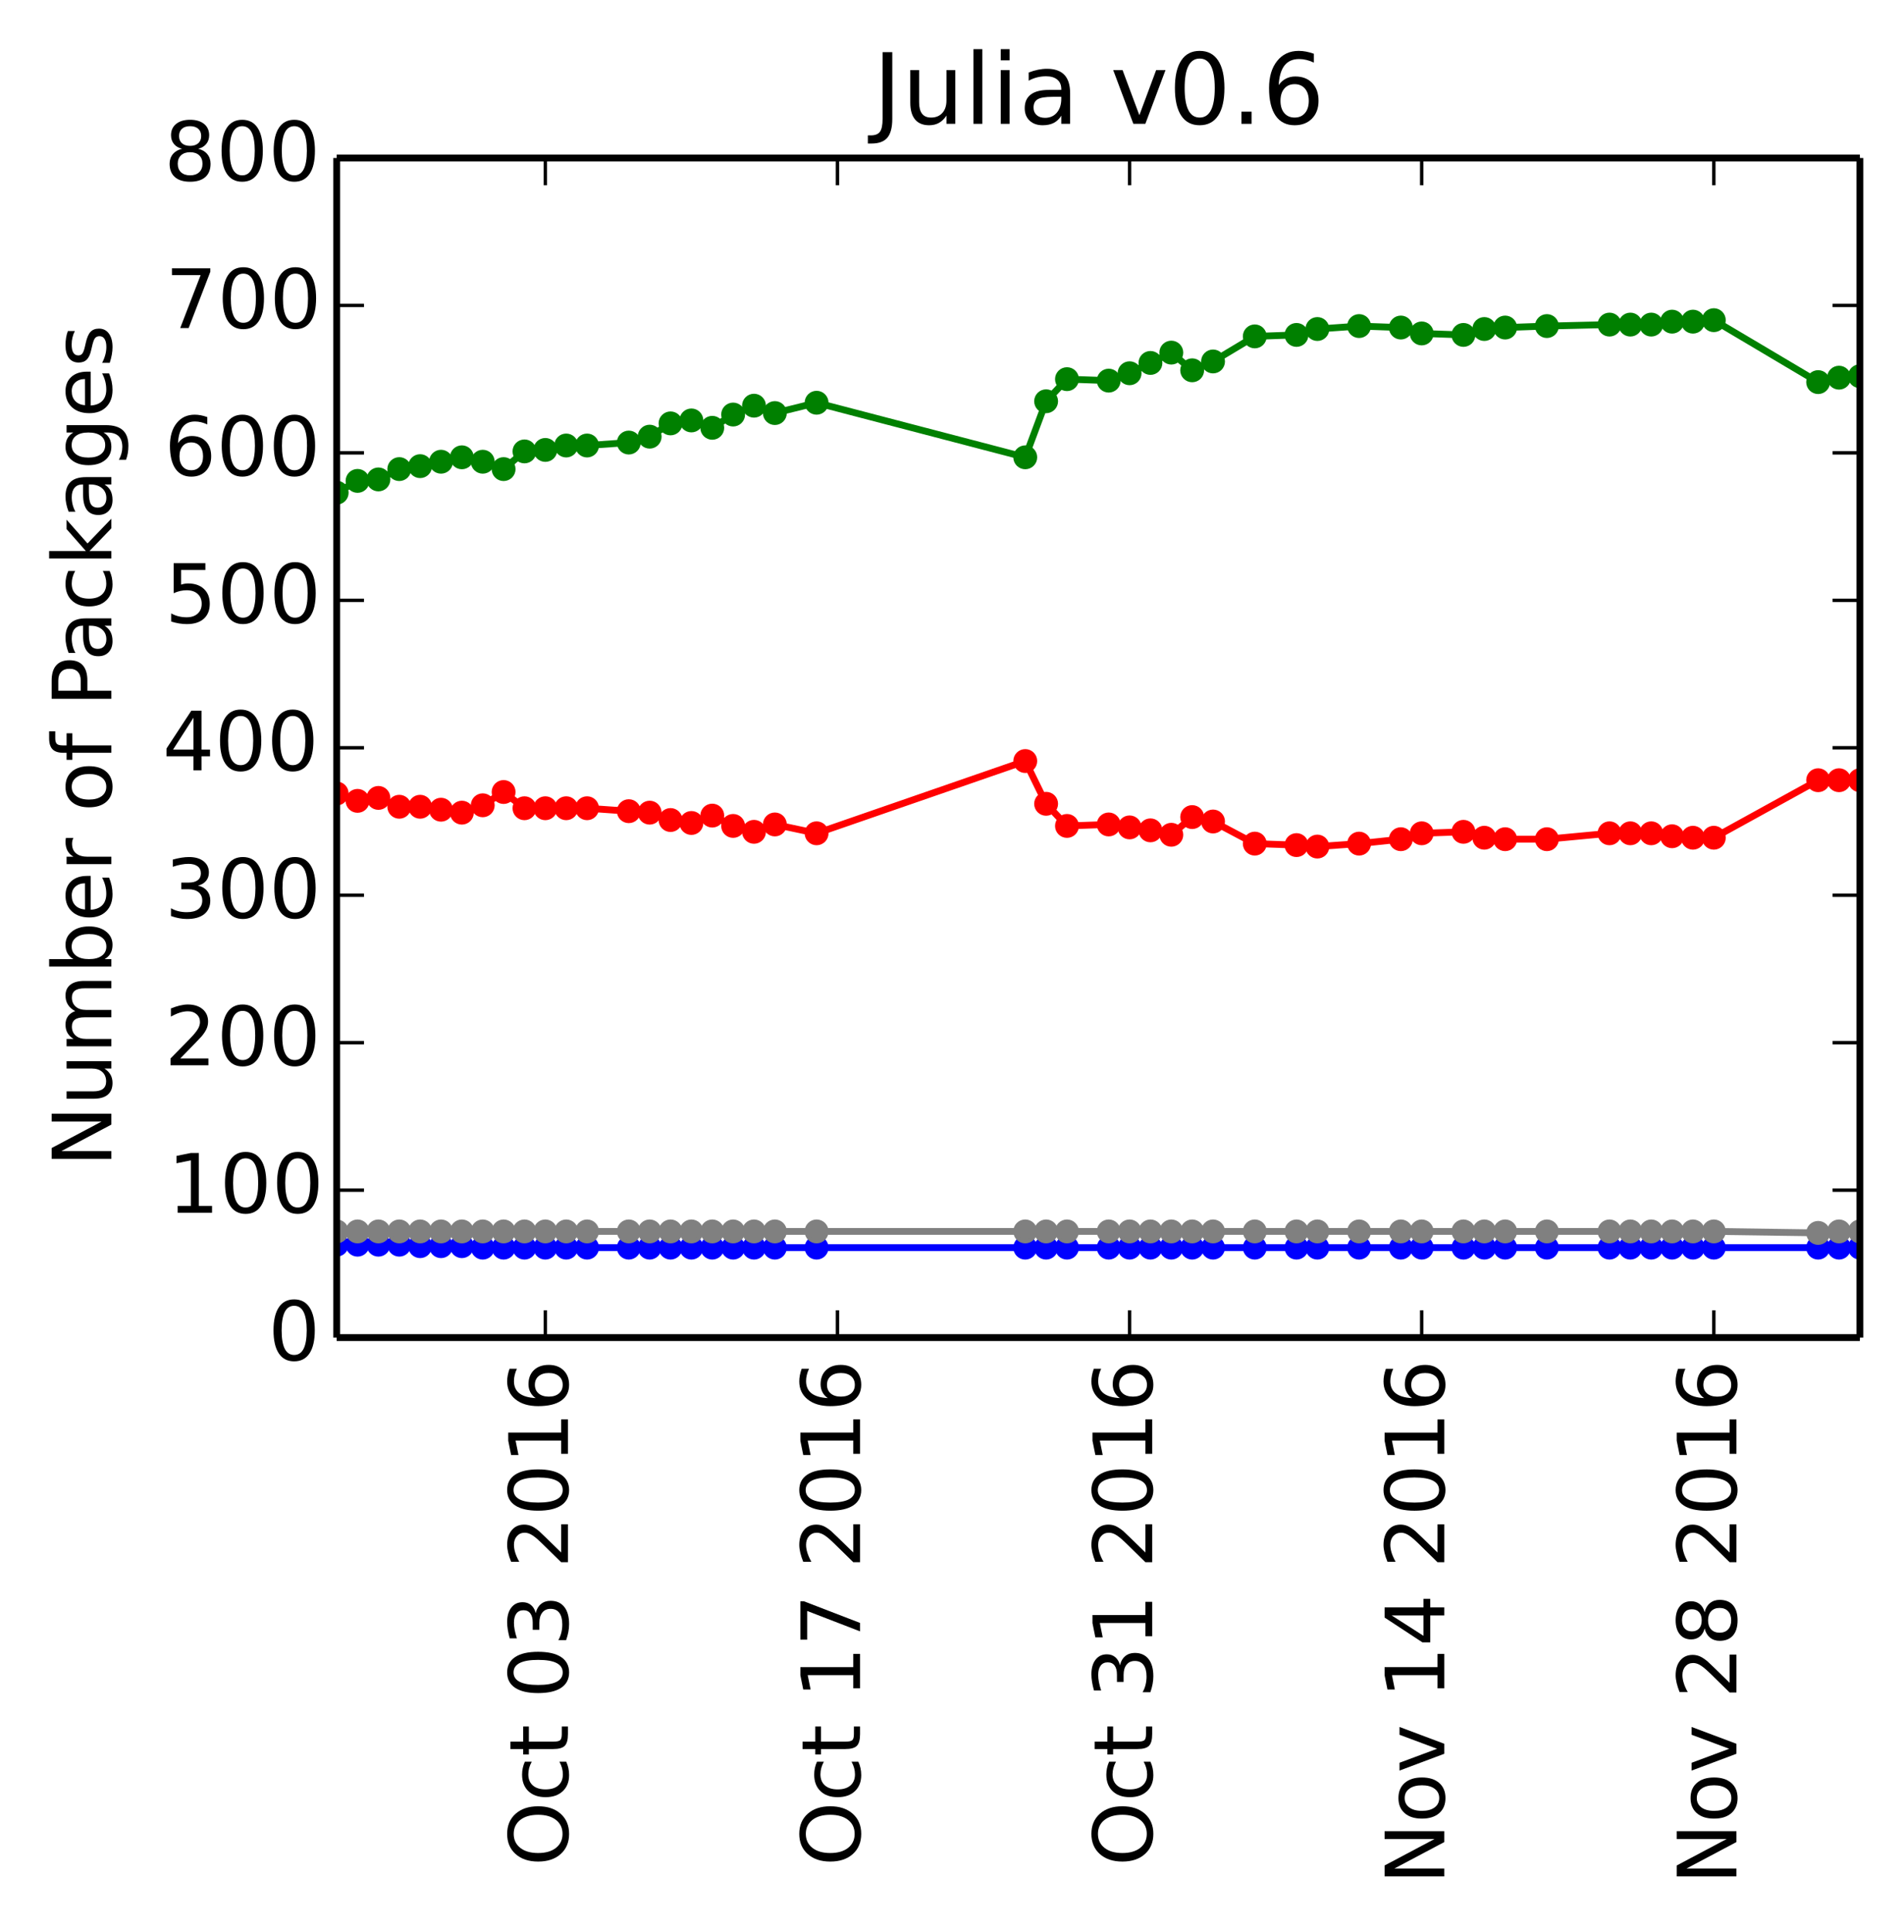 <?xml version="1.0" encoding="utf-8" standalone="no"?>
<!DOCTYPE svg PUBLIC "-//W3C//DTD SVG 1.1//EN"
  "http://www.w3.org/Graphics/SVG/1.1/DTD/svg11.dtd">
<!-- Created with matplotlib (http://matplotlib.org/) -->
<svg height="283pt" version="1.1" viewBox="0 0 279 283" width="279pt" xmlns="http://www.w3.org/2000/svg" xmlns:xlink="http://www.w3.org/1999/xlink">
 <defs>
  <style type="text/css">
*{stroke-linecap:butt;stroke-linejoin:round;}
  </style>
 </defs>
 <g id="figure_1">
  <g id="patch_1">
   <path d="
M0 283.246
L279.735 283.246
L279.735 0
L0 0
z
" style="fill:#ffffff;"/>
  </g>
  <g id="axes_1">
   <g id="patch_2">
    <path d="
M49.335 195.942
L272.535 195.942
L272.535 23.142
L49.335 23.142
z
" style="fill:#ffffff;"/>
   </g>
   <g id="line2d_1"/>
   <g id="line2d_2"/>
   <g id="line2d_3"/>
   <g id="line2d_4"/>
   <g id="line2d_5"/>
   <g id="line2d_6">
    <path clip-path="url(#pa554cd70c2)" d="
M272.535 55.11
L269.477 55.326
L266.42 55.974
L251.132 46.902
L248.075 47.118
L245.017 47.118
L241.96 47.55
L238.902 47.55
L235.845 47.55
L226.672 47.766
L220.557 47.982
L217.499 48.198
L214.442 49.062
L208.327 48.846
L205.269 47.982
L199.154 47.766
L193.039 48.198
L189.982 49.062
L183.867 49.278
L177.751 52.95
L174.694 54.246
L171.636 51.654
L168.579 53.166
L165.521 54.678
L162.464 55.758
L156.349 55.542
L153.291 58.782
L150.234 66.99
L119.658 58.998
L113.543 60.51
L110.486 59.43
L107.428 60.726
L104.371 62.67
L101.313 61.59
L98.255 62.022
L95.198 63.966
L92.141 64.83
L86.025 65.262
L82.968 65.262
L79.91 65.91
L76.853 66.126
L73.795 68.718
L70.738 67.638
L67.68 66.99
L64.623 67.638
L61.565 68.286
L58.508 68.718
L55.45 70.23
L52.392 70.446
L49.335 72.174" style="fill:none;stroke:#008000;stroke-linecap:square;"/>
    <defs>
     <path d="
M0 1.5
C0.398 1.5 0.779 1.342 1.061 1.061
C1.342 0.779 1.5 0.398 1.5 0
C1.5 -0.398 1.342 -0.779 1.061 -1.061
C0.779 -1.342 0.398 -1.5 0 -1.5
C-0.398 -1.5 -0.779 -1.342 -1.061 -1.061
C-1.342 -0.779 -1.5 -0.398 -1.5 0
C-1.5 0.398 -1.342 0.779 -1.061 1.061
C-0.779 1.342 -0.398 1.5 0 1.5
z
" id="mb0b177905e" style="stroke:#008000;stroke-width:0.5;"/>
    </defs>
    <g clip-path="url(#pa554cd70c2)">
     <use style="fill:#008000;stroke:#008000;stroke-width:0.5;" x="272.535" xlink:href="#mb0b177905e" y="55.11"/>
     <use style="fill:#008000;stroke:#008000;stroke-width:0.5;" x="269.477" xlink:href="#mb0b177905e" y="55.326"/>
     <use style="fill:#008000;stroke:#008000;stroke-width:0.5;" x="266.42" xlink:href="#mb0b177905e" y="55.974"/>
     <use style="fill:#008000;stroke:#008000;stroke-width:0.5;" x="251.132" xlink:href="#mb0b177905e" y="46.902"/>
     <use style="fill:#008000;stroke:#008000;stroke-width:0.5;" x="248.075" xlink:href="#mb0b177905e" y="47.118"/>
     <use style="fill:#008000;stroke:#008000;stroke-width:0.5;" x="245.017" xlink:href="#mb0b177905e" y="47.118"/>
     <use style="fill:#008000;stroke:#008000;stroke-width:0.5;" x="241.96" xlink:href="#mb0b177905e" y="47.55"/>
     <use style="fill:#008000;stroke:#008000;stroke-width:0.5;" x="238.902" xlink:href="#mb0b177905e" y="47.55"/>
     <use style="fill:#008000;stroke:#008000;stroke-width:0.5;" x="235.845" xlink:href="#mb0b177905e" y="47.55"/>
     <use style="fill:#008000;stroke:#008000;stroke-width:0.5;" x="226.672" xlink:href="#mb0b177905e" y="47.766"/>
     <use style="fill:#008000;stroke:#008000;stroke-width:0.5;" x="220.557" xlink:href="#mb0b177905e" y="47.982"/>
     <use style="fill:#008000;stroke:#008000;stroke-width:0.5;" x="217.499" xlink:href="#mb0b177905e" y="48.198"/>
     <use style="fill:#008000;stroke:#008000;stroke-width:0.5;" x="214.442" xlink:href="#mb0b177905e" y="49.062"/>
     <use style="fill:#008000;stroke:#008000;stroke-width:0.5;" x="208.327" xlink:href="#mb0b177905e" y="48.846"/>
     <use style="fill:#008000;stroke:#008000;stroke-width:0.5;" x="205.269" xlink:href="#mb0b177905e" y="47.982"/>
     <use style="fill:#008000;stroke:#008000;stroke-width:0.5;" x="199.154" xlink:href="#mb0b177905e" y="47.766"/>
     <use style="fill:#008000;stroke:#008000;stroke-width:0.5;" x="193.039" xlink:href="#mb0b177905e" y="48.198"/>
     <use style="fill:#008000;stroke:#008000;stroke-width:0.5;" x="189.982" xlink:href="#mb0b177905e" y="49.062"/>
     <use style="fill:#008000;stroke:#008000;stroke-width:0.5;" x="183.867" xlink:href="#mb0b177905e" y="49.278"/>
     <use style="fill:#008000;stroke:#008000;stroke-width:0.5;" x="177.751" xlink:href="#mb0b177905e" y="52.95"/>
     <use style="fill:#008000;stroke:#008000;stroke-width:0.5;" x="174.694" xlink:href="#mb0b177905e" y="54.246"/>
     <use style="fill:#008000;stroke:#008000;stroke-width:0.5;" x="171.636" xlink:href="#mb0b177905e" y="51.654"/>
     <use style="fill:#008000;stroke:#008000;stroke-width:0.5;" x="168.579" xlink:href="#mb0b177905e" y="53.166"/>
     <use style="fill:#008000;stroke:#008000;stroke-width:0.5;" x="165.521" xlink:href="#mb0b177905e" y="54.678"/>
     <use style="fill:#008000;stroke:#008000;stroke-width:0.5;" x="162.464" xlink:href="#mb0b177905e" y="55.758"/>
     <use style="fill:#008000;stroke:#008000;stroke-width:0.5;" x="156.349" xlink:href="#mb0b177905e" y="55.542"/>
     <use style="fill:#008000;stroke:#008000;stroke-width:0.5;" x="153.291" xlink:href="#mb0b177905e" y="58.782"/>
     <use style="fill:#008000;stroke:#008000;stroke-width:0.5;" x="150.234" xlink:href="#mb0b177905e" y="66.99"/>
     <use style="fill:#008000;stroke:#008000;stroke-width:0.5;" x="119.658" xlink:href="#mb0b177905e" y="58.998"/>
     <use style="fill:#008000;stroke:#008000;stroke-width:0.5;" x="113.543" xlink:href="#mb0b177905e" y="60.51"/>
     <use style="fill:#008000;stroke:#008000;stroke-width:0.5;" x="110.486" xlink:href="#mb0b177905e" y="59.43"/>
     <use style="fill:#008000;stroke:#008000;stroke-width:0.5;" x="107.428" xlink:href="#mb0b177905e" y="60.726"/>
     <use style="fill:#008000;stroke:#008000;stroke-width:0.5;" x="104.371" xlink:href="#mb0b177905e" y="62.67"/>
     <use style="fill:#008000;stroke:#008000;stroke-width:0.5;" x="101.313" xlink:href="#mb0b177905e" y="61.59"/>
     <use style="fill:#008000;stroke:#008000;stroke-width:0.5;" x="98.256" xlink:href="#mb0b177905e" y="62.022"/>
     <use style="fill:#008000;stroke:#008000;stroke-width:0.5;" x="95.198" xlink:href="#mb0b177905e" y="63.966"/>
     <use style="fill:#008000;stroke:#008000;stroke-width:0.5;" x="92.14" xlink:href="#mb0b177905e" y="64.83"/>
     <use style="fill:#008000;stroke:#008000;stroke-width:0.5;" x="86.025" xlink:href="#mb0b177905e" y="65.262"/>
     <use style="fill:#008000;stroke:#008000;stroke-width:0.5;" x="82.968" xlink:href="#mb0b177905e" y="65.262"/>
     <use style="fill:#008000;stroke:#008000;stroke-width:0.5;" x="79.91" xlink:href="#mb0b177905e" y="65.91"/>
     <use style="fill:#008000;stroke:#008000;stroke-width:0.5;" x="76.853" xlink:href="#mb0b177905e" y="66.126"/>
     <use style="fill:#008000;stroke:#008000;stroke-width:0.5;" x="73.795" xlink:href="#mb0b177905e" y="68.718"/>
     <use style="fill:#008000;stroke:#008000;stroke-width:0.5;" x="70.738" xlink:href="#mb0b177905e" y="67.638"/>
     <use style="fill:#008000;stroke:#008000;stroke-width:0.5;" x="67.68" xlink:href="#mb0b177905e" y="66.99"/>
     <use style="fill:#008000;stroke:#008000;stroke-width:0.5;" x="64.623" xlink:href="#mb0b177905e" y="67.638"/>
     <use style="fill:#008000;stroke:#008000;stroke-width:0.5;" x="61.565" xlink:href="#mb0b177905e" y="68.286"/>
     <use style="fill:#008000;stroke:#008000;stroke-width:0.5;" x="58.508" xlink:href="#mb0b177905e" y="68.718"/>
     <use style="fill:#008000;stroke:#008000;stroke-width:0.5;" x="55.45" xlink:href="#mb0b177905e" y="70.23"/>
     <use style="fill:#008000;stroke:#008000;stroke-width:0.5;" x="52.393" xlink:href="#mb0b177905e" y="70.446"/>
     <use style="fill:#008000;stroke:#008000;stroke-width:0.5;" x="49.335" xlink:href="#mb0b177905e" y="72.174"/>
    </g>
   </g>
   <g id="line2d_7">
    <path clip-path="url(#pa554cd70c2)" d="
M272.535 114.294
L269.477 114.294
L266.42 114.294
L251.132 122.718
L248.075 122.718
L245.017 122.502
L241.96 122.07
L238.902 122.07
L235.845 122.07
L226.672 122.934
L220.557 122.934
L217.499 122.718
L214.442 121.854
L208.327 122.07
L205.269 122.934
L199.154 123.582
L193.039 124.014
L189.982 123.798
L183.867 123.582
L177.751 120.342
L174.694 119.694
L171.636 122.286
L168.579 121.638
L165.521 121.206
L162.464 120.774
L156.349 120.99
L153.291 117.75
L150.234 111.486
L119.658 122.07
L113.543 120.774
L110.486 121.854
L107.428 120.99
L104.371 119.478
L101.313 120.558
L98.255 120.126
L95.198 119.046
L92.141 118.83
L86.025 118.398
L82.968 118.398
L79.91 118.398
L76.853 118.398
L73.795 116.022
L70.738 117.966
L67.68 119.046
L64.623 118.614
L61.565 118.182
L58.508 118.182
L55.45 116.886
L52.392 117.318
L49.335 116.238" style="fill:none;stroke:#ff0000;stroke-linecap:square;"/>
    <defs>
     <path d="
M0 1.5
C0.398 1.5 0.779 1.342 1.061 1.061
C1.342 0.779 1.5 0.398 1.5 0
C1.5 -0.398 1.342 -0.779 1.061 -1.061
C0.779 -1.342 0.398 -1.5 0 -1.5
C-0.398 -1.5 -0.779 -1.342 -1.061 -1.061
C-1.342 -0.779 -1.5 -0.398 -1.5 0
C-1.5 0.398 -1.342 0.779 -1.061 1.061
C-0.779 1.342 -0.398 1.5 0 1.5
z
" id="ma07bdd5909" style="stroke:#ff0000;stroke-width:0.5;"/>
    </defs>
    <g clip-path="url(#pa554cd70c2)">
     <use style="fill:#ff0000;stroke:#ff0000;stroke-width:0.5;" x="272.535" xlink:href="#ma07bdd5909" y="114.294"/>
     <use style="fill:#ff0000;stroke:#ff0000;stroke-width:0.5;" x="269.477" xlink:href="#ma07bdd5909" y="114.294"/>
     <use style="fill:#ff0000;stroke:#ff0000;stroke-width:0.5;" x="266.42" xlink:href="#ma07bdd5909" y="114.294"/>
     <use style="fill:#ff0000;stroke:#ff0000;stroke-width:0.5;" x="251.132" xlink:href="#ma07bdd5909" y="122.718"/>
     <use style="fill:#ff0000;stroke:#ff0000;stroke-width:0.5;" x="248.075" xlink:href="#ma07bdd5909" y="122.718"/>
     <use style="fill:#ff0000;stroke:#ff0000;stroke-width:0.5;" x="245.017" xlink:href="#ma07bdd5909" y="122.502"/>
     <use style="fill:#ff0000;stroke:#ff0000;stroke-width:0.5;" x="241.96" xlink:href="#ma07bdd5909" y="122.07"/>
     <use style="fill:#ff0000;stroke:#ff0000;stroke-width:0.5;" x="238.902" xlink:href="#ma07bdd5909" y="122.07"/>
     <use style="fill:#ff0000;stroke:#ff0000;stroke-width:0.5;" x="235.845" xlink:href="#ma07bdd5909" y="122.07"/>
     <use style="fill:#ff0000;stroke:#ff0000;stroke-width:0.5;" x="226.672" xlink:href="#ma07bdd5909" y="122.934"/>
     <use style="fill:#ff0000;stroke:#ff0000;stroke-width:0.5;" x="220.557" xlink:href="#ma07bdd5909" y="122.934"/>
     <use style="fill:#ff0000;stroke:#ff0000;stroke-width:0.5;" x="217.499" xlink:href="#ma07bdd5909" y="122.718"/>
     <use style="fill:#ff0000;stroke:#ff0000;stroke-width:0.5;" x="214.442" xlink:href="#ma07bdd5909" y="121.854"/>
     <use style="fill:#ff0000;stroke:#ff0000;stroke-width:0.5;" x="208.327" xlink:href="#ma07bdd5909" y="122.07"/>
     <use style="fill:#ff0000;stroke:#ff0000;stroke-width:0.5;" x="205.269" xlink:href="#ma07bdd5909" y="122.934"/>
     <use style="fill:#ff0000;stroke:#ff0000;stroke-width:0.5;" x="199.154" xlink:href="#ma07bdd5909" y="123.582"/>
     <use style="fill:#ff0000;stroke:#ff0000;stroke-width:0.5;" x="193.039" xlink:href="#ma07bdd5909" y="124.014"/>
     <use style="fill:#ff0000;stroke:#ff0000;stroke-width:0.5;" x="189.982" xlink:href="#ma07bdd5909" y="123.798"/>
     <use style="fill:#ff0000;stroke:#ff0000;stroke-width:0.5;" x="183.867" xlink:href="#ma07bdd5909" y="123.582"/>
     <use style="fill:#ff0000;stroke:#ff0000;stroke-width:0.5;" x="177.751" xlink:href="#ma07bdd5909" y="120.342"/>
     <use style="fill:#ff0000;stroke:#ff0000;stroke-width:0.5;" x="174.694" xlink:href="#ma07bdd5909" y="119.694"/>
     <use style="fill:#ff0000;stroke:#ff0000;stroke-width:0.5;" x="171.636" xlink:href="#ma07bdd5909" y="122.286"/>
     <use style="fill:#ff0000;stroke:#ff0000;stroke-width:0.5;" x="168.579" xlink:href="#ma07bdd5909" y="121.638"/>
     <use style="fill:#ff0000;stroke:#ff0000;stroke-width:0.5;" x="165.521" xlink:href="#ma07bdd5909" y="121.206"/>
     <use style="fill:#ff0000;stroke:#ff0000;stroke-width:0.5;" x="162.464" xlink:href="#ma07bdd5909" y="120.774"/>
     <use style="fill:#ff0000;stroke:#ff0000;stroke-width:0.5;" x="156.349" xlink:href="#ma07bdd5909" y="120.99"/>
     <use style="fill:#ff0000;stroke:#ff0000;stroke-width:0.5;" x="153.291" xlink:href="#ma07bdd5909" y="117.75"/>
     <use style="fill:#ff0000;stroke:#ff0000;stroke-width:0.5;" x="150.234" xlink:href="#ma07bdd5909" y="111.486"/>
     <use style="fill:#ff0000;stroke:#ff0000;stroke-width:0.5;" x="119.658" xlink:href="#ma07bdd5909" y="122.07"/>
     <use style="fill:#ff0000;stroke:#ff0000;stroke-width:0.5;" x="113.543" xlink:href="#ma07bdd5909" y="120.774"/>
     <use style="fill:#ff0000;stroke:#ff0000;stroke-width:0.5;" x="110.486" xlink:href="#ma07bdd5909" y="121.854"/>
     <use style="fill:#ff0000;stroke:#ff0000;stroke-width:0.5;" x="107.428" xlink:href="#ma07bdd5909" y="120.99"/>
     <use style="fill:#ff0000;stroke:#ff0000;stroke-width:0.5;" x="104.371" xlink:href="#ma07bdd5909" y="119.478"/>
     <use style="fill:#ff0000;stroke:#ff0000;stroke-width:0.5;" x="101.313" xlink:href="#ma07bdd5909" y="120.558"/>
     <use style="fill:#ff0000;stroke:#ff0000;stroke-width:0.5;" x="98.256" xlink:href="#ma07bdd5909" y="120.126"/>
     <use style="fill:#ff0000;stroke:#ff0000;stroke-width:0.5;" x="95.198" xlink:href="#ma07bdd5909" y="119.046"/>
     <use style="fill:#ff0000;stroke:#ff0000;stroke-width:0.5;" x="92.14" xlink:href="#ma07bdd5909" y="118.83"/>
     <use style="fill:#ff0000;stroke:#ff0000;stroke-width:0.5;" x="86.025" xlink:href="#ma07bdd5909" y="118.398"/>
     <use style="fill:#ff0000;stroke:#ff0000;stroke-width:0.5;" x="82.968" xlink:href="#ma07bdd5909" y="118.398"/>
     <use style="fill:#ff0000;stroke:#ff0000;stroke-width:0.5;" x="79.91" xlink:href="#ma07bdd5909" y="118.398"/>
     <use style="fill:#ff0000;stroke:#ff0000;stroke-width:0.5;" x="76.853" xlink:href="#ma07bdd5909" y="118.398"/>
     <use style="fill:#ff0000;stroke:#ff0000;stroke-width:0.5;" x="73.795" xlink:href="#ma07bdd5909" y="116.022"/>
     <use style="fill:#ff0000;stroke:#ff0000;stroke-width:0.5;" x="70.738" xlink:href="#ma07bdd5909" y="117.966"/>
     <use style="fill:#ff0000;stroke:#ff0000;stroke-width:0.5;" x="67.68" xlink:href="#ma07bdd5909" y="119.046"/>
     <use style="fill:#ff0000;stroke:#ff0000;stroke-width:0.5;" x="64.623" xlink:href="#ma07bdd5909" y="118.614"/>
     <use style="fill:#ff0000;stroke:#ff0000;stroke-width:0.5;" x="61.565" xlink:href="#ma07bdd5909" y="118.182"/>
     <use style="fill:#ff0000;stroke:#ff0000;stroke-width:0.5;" x="58.508" xlink:href="#ma07bdd5909" y="118.182"/>
     <use style="fill:#ff0000;stroke:#ff0000;stroke-width:0.5;" x="55.45" xlink:href="#ma07bdd5909" y="116.886"/>
     <use style="fill:#ff0000;stroke:#ff0000;stroke-width:0.5;" x="52.393" xlink:href="#ma07bdd5909" y="117.318"/>
     <use style="fill:#ff0000;stroke:#ff0000;stroke-width:0.5;" x="49.335" xlink:href="#ma07bdd5909" y="116.238"/>
    </g>
   </g>
   <g id="line2d_8">
    <path clip-path="url(#pa554cd70c2)" d="
M272.535 182.766
L269.477 182.766
L266.42 182.766
L251.132 182.766
L248.075 182.766
L245.017 182.766
L241.96 182.766
L238.902 182.766
L235.845 182.766
L226.672 182.766
L220.557 182.766
L217.499 182.766
L214.442 182.766
L208.327 182.766
L205.269 182.766
L199.154 182.766
L193.039 182.766
L189.982 182.766
L183.867 182.766
L177.751 182.766
L174.694 182.766
L171.636 182.766
L168.579 182.766
L165.521 182.766
L162.464 182.766
L156.349 182.766
L153.291 182.766
L150.234 182.766
L119.658 182.766
L113.543 182.766
L110.486 182.766
L107.428 182.766
L104.371 182.766
L101.313 182.766
L98.255 182.766
L95.198 182.766
L92.141 182.766
L86.025 182.766
L82.968 182.766
L79.91 182.766
L76.853 182.766
L73.795 182.766
L70.738 182.766
L67.68 182.55
L64.623 182.55
L61.565 182.55
L58.508 182.334
L55.45 182.334
L52.392 182.334
L49.335 182.334" style="fill:none;stroke:#0000ff;stroke-linecap:square;"/>
    <defs>
     <path d="
M0 1.5
C0.398 1.5 0.779 1.342 1.061 1.061
C1.342 0.779 1.5 0.398 1.5 0
C1.5 -0.398 1.342 -0.779 1.061 -1.061
C0.779 -1.342 0.398 -1.5 0 -1.5
C-0.398 -1.5 -0.779 -1.342 -1.061 -1.061
C-1.342 -0.779 -1.5 -0.398 -1.5 0
C-1.5 0.398 -1.342 0.779 -1.061 1.061
C-0.779 1.342 -0.398 1.5 0 1.5
z
" id="m76a7ce5b4a" style="stroke:#0000ff;stroke-width:0.5;"/>
    </defs>
    <g clip-path="url(#pa554cd70c2)">
     <use style="fill:#0000ff;stroke:#0000ff;stroke-width:0.5;" x="272.535" xlink:href="#m76a7ce5b4a" y="182.766"/>
     <use style="fill:#0000ff;stroke:#0000ff;stroke-width:0.5;" x="269.477" xlink:href="#m76a7ce5b4a" y="182.766"/>
     <use style="fill:#0000ff;stroke:#0000ff;stroke-width:0.5;" x="266.42" xlink:href="#m76a7ce5b4a" y="182.766"/>
     <use style="fill:#0000ff;stroke:#0000ff;stroke-width:0.5;" x="251.132" xlink:href="#m76a7ce5b4a" y="182.766"/>
     <use style="fill:#0000ff;stroke:#0000ff;stroke-width:0.5;" x="248.075" xlink:href="#m76a7ce5b4a" y="182.766"/>
     <use style="fill:#0000ff;stroke:#0000ff;stroke-width:0.5;" x="245.017" xlink:href="#m76a7ce5b4a" y="182.766"/>
     <use style="fill:#0000ff;stroke:#0000ff;stroke-width:0.5;" x="241.96" xlink:href="#m76a7ce5b4a" y="182.766"/>
     <use style="fill:#0000ff;stroke:#0000ff;stroke-width:0.5;" x="238.902" xlink:href="#m76a7ce5b4a" y="182.766"/>
     <use style="fill:#0000ff;stroke:#0000ff;stroke-width:0.5;" x="235.845" xlink:href="#m76a7ce5b4a" y="182.766"/>
     <use style="fill:#0000ff;stroke:#0000ff;stroke-width:0.5;" x="226.672" xlink:href="#m76a7ce5b4a" y="182.766"/>
     <use style="fill:#0000ff;stroke:#0000ff;stroke-width:0.5;" x="220.557" xlink:href="#m76a7ce5b4a" y="182.766"/>
     <use style="fill:#0000ff;stroke:#0000ff;stroke-width:0.5;" x="217.499" xlink:href="#m76a7ce5b4a" y="182.766"/>
     <use style="fill:#0000ff;stroke:#0000ff;stroke-width:0.5;" x="214.442" xlink:href="#m76a7ce5b4a" y="182.766"/>
     <use style="fill:#0000ff;stroke:#0000ff;stroke-width:0.5;" x="208.327" xlink:href="#m76a7ce5b4a" y="182.766"/>
     <use style="fill:#0000ff;stroke:#0000ff;stroke-width:0.5;" x="205.269" xlink:href="#m76a7ce5b4a" y="182.766"/>
     <use style="fill:#0000ff;stroke:#0000ff;stroke-width:0.5;" x="199.154" xlink:href="#m76a7ce5b4a" y="182.766"/>
     <use style="fill:#0000ff;stroke:#0000ff;stroke-width:0.5;" x="193.039" xlink:href="#m76a7ce5b4a" y="182.766"/>
     <use style="fill:#0000ff;stroke:#0000ff;stroke-width:0.5;" x="189.982" xlink:href="#m76a7ce5b4a" y="182.766"/>
     <use style="fill:#0000ff;stroke:#0000ff;stroke-width:0.5;" x="183.867" xlink:href="#m76a7ce5b4a" y="182.766"/>
     <use style="fill:#0000ff;stroke:#0000ff;stroke-width:0.5;" x="177.751" xlink:href="#m76a7ce5b4a" y="182.766"/>
     <use style="fill:#0000ff;stroke:#0000ff;stroke-width:0.5;" x="174.694" xlink:href="#m76a7ce5b4a" y="182.766"/>
     <use style="fill:#0000ff;stroke:#0000ff;stroke-width:0.5;" x="171.636" xlink:href="#m76a7ce5b4a" y="182.766"/>
     <use style="fill:#0000ff;stroke:#0000ff;stroke-width:0.5;" x="168.579" xlink:href="#m76a7ce5b4a" y="182.766"/>
     <use style="fill:#0000ff;stroke:#0000ff;stroke-width:0.5;" x="165.521" xlink:href="#m76a7ce5b4a" y="182.766"/>
     <use style="fill:#0000ff;stroke:#0000ff;stroke-width:0.5;" x="162.464" xlink:href="#m76a7ce5b4a" y="182.766"/>
     <use style="fill:#0000ff;stroke:#0000ff;stroke-width:0.5;" x="156.349" xlink:href="#m76a7ce5b4a" y="182.766"/>
     <use style="fill:#0000ff;stroke:#0000ff;stroke-width:0.5;" x="153.291" xlink:href="#m76a7ce5b4a" y="182.766"/>
     <use style="fill:#0000ff;stroke:#0000ff;stroke-width:0.5;" x="150.234" xlink:href="#m76a7ce5b4a" y="182.766"/>
     <use style="fill:#0000ff;stroke:#0000ff;stroke-width:0.5;" x="119.658" xlink:href="#m76a7ce5b4a" y="182.766"/>
     <use style="fill:#0000ff;stroke:#0000ff;stroke-width:0.5;" x="113.543" xlink:href="#m76a7ce5b4a" y="182.766"/>
     <use style="fill:#0000ff;stroke:#0000ff;stroke-width:0.5;" x="110.486" xlink:href="#m76a7ce5b4a" y="182.766"/>
     <use style="fill:#0000ff;stroke:#0000ff;stroke-width:0.5;" x="107.428" xlink:href="#m76a7ce5b4a" y="182.766"/>
     <use style="fill:#0000ff;stroke:#0000ff;stroke-width:0.5;" x="104.371" xlink:href="#m76a7ce5b4a" y="182.766"/>
     <use style="fill:#0000ff;stroke:#0000ff;stroke-width:0.5;" x="101.313" xlink:href="#m76a7ce5b4a" y="182.766"/>
     <use style="fill:#0000ff;stroke:#0000ff;stroke-width:0.5;" x="98.256" xlink:href="#m76a7ce5b4a" y="182.766"/>
     <use style="fill:#0000ff;stroke:#0000ff;stroke-width:0.5;" x="95.198" xlink:href="#m76a7ce5b4a" y="182.766"/>
     <use style="fill:#0000ff;stroke:#0000ff;stroke-width:0.5;" x="92.14" xlink:href="#m76a7ce5b4a" y="182.766"/>
     <use style="fill:#0000ff;stroke:#0000ff;stroke-width:0.5;" x="86.025" xlink:href="#m76a7ce5b4a" y="182.766"/>
     <use style="fill:#0000ff;stroke:#0000ff;stroke-width:0.5;" x="82.968" xlink:href="#m76a7ce5b4a" y="182.766"/>
     <use style="fill:#0000ff;stroke:#0000ff;stroke-width:0.5;" x="79.91" xlink:href="#m76a7ce5b4a" y="182.766"/>
     <use style="fill:#0000ff;stroke:#0000ff;stroke-width:0.5;" x="76.853" xlink:href="#m76a7ce5b4a" y="182.766"/>
     <use style="fill:#0000ff;stroke:#0000ff;stroke-width:0.5;" x="73.795" xlink:href="#m76a7ce5b4a" y="182.766"/>
     <use style="fill:#0000ff;stroke:#0000ff;stroke-width:0.5;" x="70.738" xlink:href="#m76a7ce5b4a" y="182.766"/>
     <use style="fill:#0000ff;stroke:#0000ff;stroke-width:0.5;" x="67.68" xlink:href="#m76a7ce5b4a" y="182.55"/>
     <use style="fill:#0000ff;stroke:#0000ff;stroke-width:0.5;" x="64.623" xlink:href="#m76a7ce5b4a" y="182.55"/>
     <use style="fill:#0000ff;stroke:#0000ff;stroke-width:0.5;" x="61.565" xlink:href="#m76a7ce5b4a" y="182.55"/>
     <use style="fill:#0000ff;stroke:#0000ff;stroke-width:0.5;" x="58.508" xlink:href="#m76a7ce5b4a" y="182.334"/>
     <use style="fill:#0000ff;stroke:#0000ff;stroke-width:0.5;" x="55.45" xlink:href="#m76a7ce5b4a" y="182.334"/>
     <use style="fill:#0000ff;stroke:#0000ff;stroke-width:0.5;" x="52.393" xlink:href="#m76a7ce5b4a" y="182.334"/>
     <use style="fill:#0000ff;stroke:#0000ff;stroke-width:0.5;" x="49.335" xlink:href="#m76a7ce5b4a" y="182.334"/>
    </g>
   </g>
   <g id="line2d_9">
    <path clip-path="url(#pa554cd70c2)" d="
M272.535 180.39
L269.477 180.39
L266.42 180.606
L251.132 180.39
L248.075 180.39
L245.017 180.39
L241.96 180.39
L238.902 180.39
L235.845 180.39
L226.672 180.39
L220.557 180.39
L217.499 180.39
L214.442 180.39
L208.327 180.39
L205.269 180.39
L199.154 180.39
L193.039 180.39
L189.982 180.39
L183.867 180.39
L177.751 180.39
L174.694 180.39
L171.636 180.39
L168.579 180.39
L165.521 180.39
L162.464 180.39
L156.349 180.39
L153.291 180.39
L150.234 180.39
L119.658 180.39
L113.543 180.39
L110.486 180.39
L107.428 180.39
L104.371 180.39
L101.313 180.39
L98.255 180.39
L95.198 180.39
L92.141 180.39
L86.025 180.39
L82.968 180.39
L79.91 180.39
L76.853 180.39
L73.795 180.39
L70.738 180.39
L67.68 180.39
L64.623 180.39
L61.565 180.39
L58.508 180.39
L55.45 180.39
L52.392 180.39
L49.335 180.39" style="fill:none;stroke:#808080;stroke-linecap:square;"/>
    <defs>
     <path d="
M0 1.5
C0.398 1.5 0.779 1.342 1.061 1.061
C1.342 0.779 1.5 0.398 1.5 0
C1.5 -0.398 1.342 -0.779 1.061 -1.061
C0.779 -1.342 0.398 -1.5 0 -1.5
C-0.398 -1.5 -0.779 -1.342 -1.061 -1.061
C-1.342 -0.779 -1.5 -0.398 -1.5 0
C-1.5 0.398 -1.342 0.779 -1.061 1.061
C-0.779 1.342 -0.398 1.5 0 1.5
z
" id="m008e8825d0" style="stroke:#808080;stroke-width:0.5;"/>
    </defs>
    <g clip-path="url(#pa554cd70c2)">
     <use style="fill:#808080;stroke:#808080;stroke-width:0.5;" x="272.535" xlink:href="#m008e8825d0" y="180.39"/>
     <use style="fill:#808080;stroke:#808080;stroke-width:0.5;" x="269.477" xlink:href="#m008e8825d0" y="180.39"/>
     <use style="fill:#808080;stroke:#808080;stroke-width:0.5;" x="266.42" xlink:href="#m008e8825d0" y="180.606"/>
     <use style="fill:#808080;stroke:#808080;stroke-width:0.5;" x="251.132" xlink:href="#m008e8825d0" y="180.39"/>
     <use style="fill:#808080;stroke:#808080;stroke-width:0.5;" x="248.075" xlink:href="#m008e8825d0" y="180.39"/>
     <use style="fill:#808080;stroke:#808080;stroke-width:0.5;" x="245.017" xlink:href="#m008e8825d0" y="180.39"/>
     <use style="fill:#808080;stroke:#808080;stroke-width:0.5;" x="241.96" xlink:href="#m008e8825d0" y="180.39"/>
     <use style="fill:#808080;stroke:#808080;stroke-width:0.5;" x="238.902" xlink:href="#m008e8825d0" y="180.39"/>
     <use style="fill:#808080;stroke:#808080;stroke-width:0.5;" x="235.845" xlink:href="#m008e8825d0" y="180.39"/>
     <use style="fill:#808080;stroke:#808080;stroke-width:0.5;" x="226.672" xlink:href="#m008e8825d0" y="180.39"/>
     <use style="fill:#808080;stroke:#808080;stroke-width:0.5;" x="220.557" xlink:href="#m008e8825d0" y="180.39"/>
     <use style="fill:#808080;stroke:#808080;stroke-width:0.5;" x="217.499" xlink:href="#m008e8825d0" y="180.39"/>
     <use style="fill:#808080;stroke:#808080;stroke-width:0.5;" x="214.442" xlink:href="#m008e8825d0" y="180.39"/>
     <use style="fill:#808080;stroke:#808080;stroke-width:0.5;" x="208.327" xlink:href="#m008e8825d0" y="180.39"/>
     <use style="fill:#808080;stroke:#808080;stroke-width:0.5;" x="205.269" xlink:href="#m008e8825d0" y="180.39"/>
     <use style="fill:#808080;stroke:#808080;stroke-width:0.5;" x="199.154" xlink:href="#m008e8825d0" y="180.39"/>
     <use style="fill:#808080;stroke:#808080;stroke-width:0.5;" x="193.039" xlink:href="#m008e8825d0" y="180.39"/>
     <use style="fill:#808080;stroke:#808080;stroke-width:0.5;" x="189.982" xlink:href="#m008e8825d0" y="180.39"/>
     <use style="fill:#808080;stroke:#808080;stroke-width:0.5;" x="183.867" xlink:href="#m008e8825d0" y="180.39"/>
     <use style="fill:#808080;stroke:#808080;stroke-width:0.5;" x="177.751" xlink:href="#m008e8825d0" y="180.39"/>
     <use style="fill:#808080;stroke:#808080;stroke-width:0.5;" x="174.694" xlink:href="#m008e8825d0" y="180.39"/>
     <use style="fill:#808080;stroke:#808080;stroke-width:0.5;" x="171.636" xlink:href="#m008e8825d0" y="180.39"/>
     <use style="fill:#808080;stroke:#808080;stroke-width:0.5;" x="168.579" xlink:href="#m008e8825d0" y="180.39"/>
     <use style="fill:#808080;stroke:#808080;stroke-width:0.5;" x="165.521" xlink:href="#m008e8825d0" y="180.39"/>
     <use style="fill:#808080;stroke:#808080;stroke-width:0.5;" x="162.464" xlink:href="#m008e8825d0" y="180.39"/>
     <use style="fill:#808080;stroke:#808080;stroke-width:0.5;" x="156.349" xlink:href="#m008e8825d0" y="180.39"/>
     <use style="fill:#808080;stroke:#808080;stroke-width:0.5;" x="153.291" xlink:href="#m008e8825d0" y="180.39"/>
     <use style="fill:#808080;stroke:#808080;stroke-width:0.5;" x="150.234" xlink:href="#m008e8825d0" y="180.39"/>
     <use style="fill:#808080;stroke:#808080;stroke-width:0.5;" x="119.658" xlink:href="#m008e8825d0" y="180.39"/>
     <use style="fill:#808080;stroke:#808080;stroke-width:0.5;" x="113.543" xlink:href="#m008e8825d0" y="180.39"/>
     <use style="fill:#808080;stroke:#808080;stroke-width:0.5;" x="110.486" xlink:href="#m008e8825d0" y="180.39"/>
     <use style="fill:#808080;stroke:#808080;stroke-width:0.5;" x="107.428" xlink:href="#m008e8825d0" y="180.39"/>
     <use style="fill:#808080;stroke:#808080;stroke-width:0.5;" x="104.371" xlink:href="#m008e8825d0" y="180.39"/>
     <use style="fill:#808080;stroke:#808080;stroke-width:0.5;" x="101.313" xlink:href="#m008e8825d0" y="180.39"/>
     <use style="fill:#808080;stroke:#808080;stroke-width:0.5;" x="98.256" xlink:href="#m008e8825d0" y="180.39"/>
     <use style="fill:#808080;stroke:#808080;stroke-width:0.5;" x="95.198" xlink:href="#m008e8825d0" y="180.39"/>
     <use style="fill:#808080;stroke:#808080;stroke-width:0.5;" x="92.14" xlink:href="#m008e8825d0" y="180.39"/>
     <use style="fill:#808080;stroke:#808080;stroke-width:0.5;" x="86.025" xlink:href="#m008e8825d0" y="180.39"/>
     <use style="fill:#808080;stroke:#808080;stroke-width:0.5;" x="82.968" xlink:href="#m008e8825d0" y="180.39"/>
     <use style="fill:#808080;stroke:#808080;stroke-width:0.5;" x="79.91" xlink:href="#m008e8825d0" y="180.39"/>
     <use style="fill:#808080;stroke:#808080;stroke-width:0.5;" x="76.853" xlink:href="#m008e8825d0" y="180.39"/>
     <use style="fill:#808080;stroke:#808080;stroke-width:0.5;" x="73.795" xlink:href="#m008e8825d0" y="180.39"/>
     <use style="fill:#808080;stroke:#808080;stroke-width:0.5;" x="70.738" xlink:href="#m008e8825d0" y="180.39"/>
     <use style="fill:#808080;stroke:#808080;stroke-width:0.5;" x="67.68" xlink:href="#m008e8825d0" y="180.39"/>
     <use style="fill:#808080;stroke:#808080;stroke-width:0.5;" x="64.623" xlink:href="#m008e8825d0" y="180.39"/>
     <use style="fill:#808080;stroke:#808080;stroke-width:0.5;" x="61.565" xlink:href="#m008e8825d0" y="180.39"/>
     <use style="fill:#808080;stroke:#808080;stroke-width:0.5;" x="58.508" xlink:href="#m008e8825d0" y="180.39"/>
     <use style="fill:#808080;stroke:#808080;stroke-width:0.5;" x="55.45" xlink:href="#m008e8825d0" y="180.39"/>
     <use style="fill:#808080;stroke:#808080;stroke-width:0.5;" x="52.393" xlink:href="#m008e8825d0" y="180.39"/>
     <use style="fill:#808080;stroke:#808080;stroke-width:0.5;" x="49.335" xlink:href="#m008e8825d0" y="180.39"/>
    </g>
   </g>
   <g id="matplotlib.axis_1">
    <g id="xtick_1">
     <g id="line2d_10">
      <defs>
       <path d="
M0 0
L0 -4" id="m93b0483c22" style="stroke:#000000;stroke-width:0.5;"/>
      </defs>
      <g>
       <use style="stroke:#000000;stroke-width:0.5;" x="79.91" xlink:href="#m93b0483c22" y="195.942"/>
      </g>
     </g>
     <g id="line2d_11">
      <defs>
       <path d="
M0 0
L0 4" id="m741efc42ff" style="stroke:#000000;stroke-width:0.5;"/>
      </defs>
      <g>
       <use style="stroke:#000000;stroke-width:0.5;" x="79.91" xlink:href="#m741efc42ff" y="23.142"/>
      </g>
     </g>
     <g id="text_1">
      <!-- Oct 03 2016 -->
      <defs>
       <path d="
M39.406 66.219
Q28.656 66.219 22.328 58.203
Q16.016 50.203 16.016 36.375
Q16.016 22.609 22.328 14.594
Q28.656 6.594 39.406 6.594
Q50.141 6.594 56.422 14.594
Q62.703 22.609 62.703 36.375
Q62.703 50.203 56.422 58.203
Q50.141 66.219 39.406 66.219
M39.406 74.219
Q54.734 74.219 63.906 63.938
Q73.094 53.656 73.094 36.375
Q73.094 19.141 63.906 8.859
Q54.734 -1.422 39.406 -1.422
Q24.031 -1.422 14.812 8.828
Q5.609 19.094 5.609 36.375
Q5.609 53.656 14.812 63.938
Q24.031 74.219 39.406 74.219" id="DejaVuSans-4f"/>
       <path id="DejaVuSans-20"/>
       <path d="
M12.406 8.297
L28.516 8.297
L28.516 63.922
L10.984 60.406
L10.984 69.391
L28.422 72.906
L38.281 72.906
L38.281 8.297
L54.391 8.297
L54.391 0
L12.406 0
z
" id="DejaVuSans-31"/>
       <path d="
M31.781 66.406
Q24.172 66.406 20.328 58.906
Q16.5 51.422 16.5 36.375
Q16.5 21.391 20.328 13.891
Q24.172 6.391 31.781 6.391
Q39.453 6.391 43.281 13.891
Q47.125 21.391 47.125 36.375
Q47.125 51.422 43.281 58.906
Q39.453 66.406 31.781 66.406
M31.781 74.219
Q44.047 74.219 50.516 64.516
Q56.984 54.828 56.984 36.375
Q56.984 17.969 50.516 8.266
Q44.047 -1.422 31.781 -1.422
Q19.531 -1.422 13.062 8.266
Q6.594 17.969 6.594 36.375
Q6.594 54.828 13.062 64.516
Q19.531 74.219 31.781 74.219" id="DejaVuSans-30"/>
       <path d="
M40.578 39.312
Q47.656 37.797 51.625 33
Q55.609 28.219 55.609 21.188
Q55.609 10.406 48.188 4.484
Q40.766 -1.422 27.094 -1.422
Q22.516 -1.422 17.656 -0.516
Q12.797 0.391 7.625 2.203
L7.625 11.719
Q11.719 9.328 16.594 8.109
Q21.484 6.891 26.812 6.891
Q36.078 6.891 40.938 10.547
Q45.797 14.203 45.797 21.188
Q45.797 27.641 41.281 31.266
Q36.766 34.906 28.719 34.906
L20.219 34.906
L20.219 43.016
L29.109 43.016
Q36.375 43.016 40.234 45.922
Q44.094 48.828 44.094 54.297
Q44.094 59.906 40.109 62.906
Q36.141 65.922 28.719 65.922
Q24.656 65.922 20.016 65.031
Q15.375 64.156 9.812 62.312
L9.812 71.094
Q15.438 72.656 20.344 73.438
Q25.25 74.219 29.594 74.219
Q40.828 74.219 47.359 69.109
Q53.906 64.016 53.906 55.328
Q53.906 49.266 50.438 45.094
Q46.969 40.922 40.578 39.312" id="DejaVuSans-33"/>
       <path d="
M19.188 8.297
L53.609 8.297
L53.609 0
L7.328 0
L7.328 8.297
Q12.938 14.109 22.625 23.891
Q32.328 33.688 34.812 36.531
Q39.547 41.844 41.422 45.531
Q43.312 49.219 43.312 52.781
Q43.312 58.594 39.234 62.25
Q35.156 65.922 28.609 65.922
Q23.969 65.922 18.812 64.312
Q13.672 62.703 7.812 59.422
L7.812 69.391
Q13.766 71.781 18.938 73
Q24.125 74.219 28.422 74.219
Q39.75 74.219 46.484 68.547
Q53.219 62.891 53.219 53.422
Q53.219 48.922 51.531 44.891
Q49.859 40.875 45.406 35.406
Q44.188 33.984 37.641 27.219
Q31.109 20.453 19.188 8.297" id="DejaVuSans-32"/>
       <path d="
M33.016 40.375
Q26.375 40.375 22.484 35.828
Q18.609 31.297 18.609 23.391
Q18.609 15.531 22.484 10.953
Q26.375 6.391 33.016 6.391
Q39.656 6.391 43.531 10.953
Q47.406 15.531 47.406 23.391
Q47.406 31.297 43.531 35.828
Q39.656 40.375 33.016 40.375
M52.594 71.297
L52.594 62.312
Q48.875 64.062 45.094 64.984
Q41.312 65.922 37.594 65.922
Q27.828 65.922 22.672 59.328
Q17.531 52.734 16.797 39.406
Q19.672 43.656 24.016 45.922
Q28.375 48.188 33.594 48.188
Q44.578 48.188 50.953 41.516
Q57.328 34.859 57.328 23.391
Q57.328 12.156 50.688 5.359
Q44.047 -1.422 33.016 -1.422
Q20.359 -1.422 13.672 8.266
Q6.984 17.969 6.984 36.375
Q6.984 53.656 15.188 63.938
Q23.391 74.219 37.203 74.219
Q40.922 74.219 44.703 73.484
Q48.484 72.75 52.594 71.297" id="DejaVuSans-36"/>
       <path d="
M18.312 70.219
L18.312 54.688
L36.812 54.688
L36.812 47.703
L18.312 47.703
L18.312 18.016
Q18.312 11.328 20.141 9.422
Q21.969 7.516 27.594 7.516
L36.812 7.516
L36.812 0
L27.594 0
Q17.188 0 13.234 3.875
Q9.281 7.766 9.281 18.016
L9.281 47.703
L2.688 47.703
L2.688 54.688
L9.281 54.688
L9.281 70.219
z
" id="DejaVuSans-74"/>
       <path d="
M48.781 52.594
L48.781 44.188
Q44.969 46.297 41.141 47.344
Q37.312 48.391 33.406 48.391
Q24.656 48.391 19.812 42.844
Q14.984 37.312 14.984 27.297
Q14.984 17.281 19.812 11.734
Q24.656 6.203 33.406 6.203
Q37.312 6.203 41.141 7.25
Q44.969 8.297 48.781 10.406
L48.781 2.094
Q45.016 0.344 40.984 -0.531
Q36.969 -1.422 32.422 -1.422
Q20.062 -1.422 12.781 6.344
Q5.516 14.109 5.516 27.297
Q5.516 40.672 12.859 48.328
Q20.219 56 33.016 56
Q37.156 56 41.109 55.141
Q45.062 54.297 48.781 52.594" id="DejaVuSans-63"/>
      </defs>
      <g transform="translate(83.222 273.372)rotate(-90.0)scale(0.12 -0.12)">
       <use xlink:href="#DejaVuSans-4f"/>
       <use x="78.711" xlink:href="#DejaVuSans-63"/>
       <use x="133.691" xlink:href="#DejaVuSans-74"/>
       <use x="172.9" xlink:href="#DejaVuSans-20"/>
       <use x="204.688" xlink:href="#DejaVuSans-30"/>
       <use x="268.311" xlink:href="#DejaVuSans-33"/>
       <use x="331.934" xlink:href="#DejaVuSans-20"/>
       <use x="363.721" xlink:href="#DejaVuSans-32"/>
       <use x="427.344" xlink:href="#DejaVuSans-30"/>
       <use x="490.967" xlink:href="#DejaVuSans-31"/>
       <use x="554.59" xlink:href="#DejaVuSans-36"/>
      </g>
     </g>
    </g>
    <g id="xtick_2">
     <g id="line2d_12">
      <g>
       <use style="stroke:#000000;stroke-width:0.5;" x="122.716" xlink:href="#m93b0483c22" y="195.942"/>
      </g>
     </g>
     <g id="line2d_13">
      <g>
       <use style="stroke:#000000;stroke-width:0.5;" x="122.716" xlink:href="#m741efc42ff" y="23.142"/>
      </g>
     </g>
     <g id="text_2">
      <!-- Oct 17 2016 -->
      <defs>
       <path d="
M8.203 72.906
L55.078 72.906
L55.078 68.703
L28.609 0
L18.312 0
L43.219 64.594
L8.203 64.594
z
" id="DejaVuSans-37"/>
      </defs>
      <g transform="translate(126.027 273.372)rotate(-90.0)scale(0.12 -0.12)">
       <use xlink:href="#DejaVuSans-4f"/>
       <use x="78.711" xlink:href="#DejaVuSans-63"/>
       <use x="133.691" xlink:href="#DejaVuSans-74"/>
       <use x="172.9" xlink:href="#DejaVuSans-20"/>
       <use x="204.688" xlink:href="#DejaVuSans-31"/>
       <use x="268.311" xlink:href="#DejaVuSans-37"/>
       <use x="331.934" xlink:href="#DejaVuSans-20"/>
       <use x="363.721" xlink:href="#DejaVuSans-32"/>
       <use x="427.344" xlink:href="#DejaVuSans-30"/>
       <use x="490.967" xlink:href="#DejaVuSans-31"/>
       <use x="554.59" xlink:href="#DejaVuSans-36"/>
      </g>
     </g>
    </g>
    <g id="xtick_3">
     <g id="line2d_14">
      <g>
       <use style="stroke:#000000;stroke-width:0.5;" x="165.521" xlink:href="#m93b0483c22" y="195.942"/>
      </g>
     </g>
     <g id="line2d_15">
      <g>
       <use style="stroke:#000000;stroke-width:0.5;" x="165.521" xlink:href="#m741efc42ff" y="23.142"/>
      </g>
     </g>
     <g id="text_3">
      <!-- Oct 31 2016 -->
      <g transform="translate(168.833 273.372)rotate(-90.0)scale(0.12 -0.12)">
       <use xlink:href="#DejaVuSans-4f"/>
       <use x="78.711" xlink:href="#DejaVuSans-63"/>
       <use x="133.691" xlink:href="#DejaVuSans-74"/>
       <use x="172.9" xlink:href="#DejaVuSans-20"/>
       <use x="204.688" xlink:href="#DejaVuSans-33"/>
       <use x="268.311" xlink:href="#DejaVuSans-31"/>
       <use x="331.934" xlink:href="#DejaVuSans-20"/>
       <use x="363.721" xlink:href="#DejaVuSans-32"/>
       <use x="427.344" xlink:href="#DejaVuSans-30"/>
       <use x="490.967" xlink:href="#DejaVuSans-31"/>
       <use x="554.59" xlink:href="#DejaVuSans-36"/>
      </g>
     </g>
    </g>
    <g id="xtick_4">
     <g id="line2d_16">
      <g>
       <use style="stroke:#000000;stroke-width:0.5;" x="208.327" xlink:href="#m93b0483c22" y="195.942"/>
      </g>
     </g>
     <g id="line2d_17">
      <g>
       <use style="stroke:#000000;stroke-width:0.5;" x="208.327" xlink:href="#m741efc42ff" y="23.142"/>
      </g>
     </g>
     <g id="text_4">
      <!-- Nov 14 2016 -->
      <defs>
       <path d="
M30.609 48.391
Q23.391 48.391 19.188 42.75
Q14.984 37.109 14.984 27.297
Q14.984 17.484 19.156 11.844
Q23.344 6.203 30.609 6.203
Q37.797 6.203 41.984 11.859
Q46.188 17.531 46.188 27.297
Q46.188 37.016 41.984 42.703
Q37.797 48.391 30.609 48.391
M30.609 56
Q42.328 56 49.016 48.375
Q55.719 40.766 55.719 27.297
Q55.719 13.875 49.016 6.219
Q42.328 -1.422 30.609 -1.422
Q18.844 -1.422 12.172 6.219
Q5.516 13.875 5.516 27.297
Q5.516 40.766 12.172 48.375
Q18.844 56 30.609 56" id="DejaVuSans-6f"/>
       <path d="
M9.812 72.906
L23.094 72.906
L55.422 11.922
L55.422 72.906
L64.984 72.906
L64.984 0
L51.703 0
L19.391 60.984
L19.391 0
L9.812 0
z
" id="DejaVuSans-4e"/>
       <path d="
M2.984 54.688
L12.5 54.688
L29.594 8.797
L46.688 54.688
L56.203 54.688
L35.688 0
L23.484 0
z
" id="DejaVuSans-76"/>
       <path d="
M37.797 64.312
L12.891 25.391
L37.797 25.391
z

M35.203 72.906
L47.609 72.906
L47.609 25.391
L58.016 25.391
L58.016 17.188
L47.609 17.188
L47.609 0
L37.797 0
L37.797 17.188
L4.891 17.188
L4.891 26.703
z
" id="DejaVuSans-34"/>
      </defs>
      <g transform="translate(211.638 276.046)rotate(-90.0)scale(0.12 -0.12)">
       <use xlink:href="#DejaVuSans-4e"/>
       <use x="74.805" xlink:href="#DejaVuSans-6f"/>
       <use x="135.986" xlink:href="#DejaVuSans-76"/>
       <use x="195.166" xlink:href="#DejaVuSans-20"/>
       <use x="226.953" xlink:href="#DejaVuSans-31"/>
       <use x="290.576" xlink:href="#DejaVuSans-34"/>
       <use x="354.199" xlink:href="#DejaVuSans-20"/>
       <use x="385.986" xlink:href="#DejaVuSans-32"/>
       <use x="449.609" xlink:href="#DejaVuSans-30"/>
       <use x="513.232" xlink:href="#DejaVuSans-31"/>
       <use x="576.855" xlink:href="#DejaVuSans-36"/>
      </g>
     </g>
    </g>
    <g id="xtick_5">
     <g id="line2d_18">
      <g>
       <use style="stroke:#000000;stroke-width:0.5;" x="251.132" xlink:href="#m93b0483c22" y="195.942"/>
      </g>
     </g>
     <g id="line2d_19">
      <g>
       <use style="stroke:#000000;stroke-width:0.5;" x="251.132" xlink:href="#m741efc42ff" y="23.142"/>
      </g>
     </g>
     <g id="text_5">
      <!-- Nov 28 2016 -->
      <defs>
       <path d="
M31.781 34.625
Q24.75 34.625 20.719 30.859
Q16.703 27.094 16.703 20.516
Q16.703 13.922 20.719 10.156
Q24.75 6.391 31.781 6.391
Q38.812 6.391 42.859 10.172
Q46.922 13.969 46.922 20.516
Q46.922 27.094 42.891 30.859
Q38.875 34.625 31.781 34.625
M21.922 38.812
Q15.578 40.375 12.031 44.719
Q8.5 49.078 8.5 55.328
Q8.5 64.062 14.719 69.141
Q20.953 74.219 31.781 74.219
Q42.672 74.219 48.875 69.141
Q55.078 64.062 55.078 55.328
Q55.078 49.078 51.531 44.719
Q48 40.375 41.703 38.812
Q48.828 37.156 52.797 32.312
Q56.781 27.484 56.781 20.516
Q56.781 9.906 50.312 4.234
Q43.844 -1.422 31.781 -1.422
Q19.734 -1.422 13.25 4.234
Q6.781 9.906 6.781 20.516
Q6.781 27.484 10.781 32.312
Q14.797 37.156 21.922 38.812
M18.312 54.391
Q18.312 48.734 21.844 45.562
Q25.391 42.391 31.781 42.391
Q38.141 42.391 41.719 45.562
Q45.312 48.734 45.312 54.391
Q45.312 60.062 41.719 63.234
Q38.141 66.406 31.781 66.406
Q25.391 66.406 21.844 63.234
Q18.312 60.062 18.312 54.391" id="DejaVuSans-38"/>
      </defs>
      <g transform="translate(254.444 276.046)rotate(-90.0)scale(0.12 -0.12)">
       <use xlink:href="#DejaVuSans-4e"/>
       <use x="74.805" xlink:href="#DejaVuSans-6f"/>
       <use x="135.986" xlink:href="#DejaVuSans-76"/>
       <use x="195.166" xlink:href="#DejaVuSans-20"/>
       <use x="226.953" xlink:href="#DejaVuSans-32"/>
       <use x="290.576" xlink:href="#DejaVuSans-38"/>
       <use x="354.199" xlink:href="#DejaVuSans-20"/>
       <use x="385.986" xlink:href="#DejaVuSans-32"/>
       <use x="449.609" xlink:href="#DejaVuSans-30"/>
       <use x="513.232" xlink:href="#DejaVuSans-31"/>
       <use x="576.855" xlink:href="#DejaVuSans-36"/>
      </g>
     </g>
    </g>
   </g>
   <g id="matplotlib.axis_2">
    <g id="ytick_1">
     <g id="line2d_20">
      <defs>
       <path d="
M0 0
L4 0" id="m728421d6d4" style="stroke:#000000;stroke-width:0.5;"/>
      </defs>
      <g>
       <use style="stroke:#000000;stroke-width:0.5;" x="49.335" xlink:href="#m728421d6d4" y="195.942"/>
      </g>
     </g>
     <g id="line2d_21">
      <defs>
       <path d="
M0 0
L-4 0" id="mcb0005524f" style="stroke:#000000;stroke-width:0.5;"/>
      </defs>
      <g>
       <use style="stroke:#000000;stroke-width:0.5;" x="272.535" xlink:href="#mcb0005524f" y="195.942"/>
      </g>
     </g>
     <g id="text_6">
      <!-- 0 -->
      <g transform="translate(39.288 199.253)scale(0.12 -0.12)">
       <use xlink:href="#DejaVuSans-30"/>
      </g>
     </g>
    </g>
    <g id="ytick_2">
     <g id="line2d_22">
      <g>
       <use style="stroke:#000000;stroke-width:0.5;" x="49.335" xlink:href="#m728421d6d4" y="174.342"/>
      </g>
     </g>
     <g id="line2d_23">
      <g>
       <use style="stroke:#000000;stroke-width:0.5;" x="272.535" xlink:href="#mcb0005524f" y="174.342"/>
      </g>
     </g>
     <g id="text_7">
      <!-- 100 -->
      <g transform="translate(24.545 177.653)scale(0.12 -0.12)">
       <use xlink:href="#DejaVuSans-31"/>
       <use x="63.623" xlink:href="#DejaVuSans-30"/>
       <use x="127.246" xlink:href="#DejaVuSans-30"/>
      </g>
     </g>
    </g>
    <g id="ytick_3">
     <g id="line2d_24">
      <g>
       <use style="stroke:#000000;stroke-width:0.5;" x="49.335" xlink:href="#m728421d6d4" y="152.742"/>
      </g>
     </g>
     <g id="line2d_25">
      <g>
       <use style="stroke:#000000;stroke-width:0.5;" x="272.535" xlink:href="#mcb0005524f" y="152.742"/>
      </g>
     </g>
     <g id="text_8">
      <!-- 200 -->
      <g transform="translate(24.106 156.053)scale(0.12 -0.12)">
       <use xlink:href="#DejaVuSans-32"/>
       <use x="63.623" xlink:href="#DejaVuSans-30"/>
       <use x="127.246" xlink:href="#DejaVuSans-30"/>
      </g>
     </g>
    </g>
    <g id="ytick_4">
     <g id="line2d_26">
      <g>
       <use style="stroke:#000000;stroke-width:0.5;" x="49.335" xlink:href="#m728421d6d4" y="131.142"/>
      </g>
     </g>
     <g id="line2d_27">
      <g>
       <use style="stroke:#000000;stroke-width:0.5;" x="272.535" xlink:href="#mcb0005524f" y="131.142"/>
      </g>
     </g>
     <g id="text_9">
      <!-- 300 -->
      <g transform="translate(24.142 134.453)scale(0.12 -0.12)">
       <use xlink:href="#DejaVuSans-33"/>
       <use x="63.623" xlink:href="#DejaVuSans-30"/>
       <use x="127.246" xlink:href="#DejaVuSans-30"/>
      </g>
     </g>
    </g>
    <g id="ytick_5">
     <g id="line2d_28">
      <g>
       <use style="stroke:#000000;stroke-width:0.5;" x="49.335" xlink:href="#m728421d6d4" y="109.542"/>
      </g>
     </g>
     <g id="line2d_29">
      <g>
       <use style="stroke:#000000;stroke-width:0.5;" x="272.535" xlink:href="#mcb0005524f" y="109.542"/>
      </g>
     </g>
     <g id="text_10">
      <!-- 400 -->
      <g transform="translate(23.814 112.853)scale(0.12 -0.12)">
       <use xlink:href="#DejaVuSans-34"/>
       <use x="63.623" xlink:href="#DejaVuSans-30"/>
       <use x="127.246" xlink:href="#DejaVuSans-30"/>
      </g>
     </g>
    </g>
    <g id="ytick_6">
     <g id="line2d_30">
      <g>
       <use style="stroke:#000000;stroke-width:0.5;" x="49.335" xlink:href="#m728421d6d4" y="87.942"/>
      </g>
     </g>
     <g id="line2d_31">
      <g>
       <use style="stroke:#000000;stroke-width:0.5;" x="272.535" xlink:href="#mcb0005524f" y="87.942"/>
      </g>
     </g>
     <g id="text_11">
      <!-- 500 -->
      <defs>
       <path d="
M10.797 72.906
L49.516 72.906
L49.516 64.594
L19.828 64.594
L19.828 46.734
Q21.969 47.469 24.109 47.828
Q26.266 48.188 28.422 48.188
Q40.625 48.188 47.75 41.5
Q54.891 34.812 54.891 23.391
Q54.891 11.625 47.562 5.094
Q40.234 -1.422 26.906 -1.422
Q22.312 -1.422 17.547 -0.641
Q12.797 0.141 7.719 1.703
L7.719 11.625
Q12.109 9.234 16.797 8.062
Q21.484 6.891 26.703 6.891
Q35.156 6.891 40.078 11.328
Q45.016 15.766 45.016 23.391
Q45.016 31 40.078 35.438
Q35.156 39.891 26.703 39.891
Q22.75 39.891 18.812 39.016
Q14.891 38.141 10.797 36.281
z
" id="DejaVuSans-35"/>
      </defs>
      <g transform="translate(24.153 91.253)scale(0.12 -0.12)">
       <use xlink:href="#DejaVuSans-35"/>
       <use x="63.623" xlink:href="#DejaVuSans-30"/>
       <use x="127.246" xlink:href="#DejaVuSans-30"/>
      </g>
     </g>
    </g>
    <g id="ytick_7">
     <g id="line2d_32">
      <g>
       <use style="stroke:#000000;stroke-width:0.5;" x="49.335" xlink:href="#m728421d6d4" y="66.342"/>
      </g>
     </g>
     <g id="line2d_33">
      <g>
       <use style="stroke:#000000;stroke-width:0.5;" x="272.535" xlink:href="#mcb0005524f" y="66.342"/>
      </g>
     </g>
     <g id="text_12">
      <!-- 600 -->
      <g transform="translate(24.065 69.653)scale(0.12 -0.12)">
       <use xlink:href="#DejaVuSans-36"/>
       <use x="63.623" xlink:href="#DejaVuSans-30"/>
       <use x="127.246" xlink:href="#DejaVuSans-30"/>
      </g>
     </g>
    </g>
    <g id="ytick_8">
     <g id="line2d_34">
      <g>
       <use style="stroke:#000000;stroke-width:0.5;" x="49.335" xlink:href="#m728421d6d4" y="44.742"/>
      </g>
     </g>
     <g id="line2d_35">
      <g>
       <use style="stroke:#000000;stroke-width:0.5;" x="272.535" xlink:href="#mcb0005524f" y="44.742"/>
      </g>
     </g>
     <g id="text_13">
      <!-- 700 -->
      <g transform="translate(24.211 48.053)scale(0.12 -0.12)">
       <use xlink:href="#DejaVuSans-37"/>
       <use x="63.623" xlink:href="#DejaVuSans-30"/>
       <use x="127.246" xlink:href="#DejaVuSans-30"/>
      </g>
     </g>
    </g>
    <g id="ytick_9">
     <g id="line2d_36">
      <g>
       <use style="stroke:#000000;stroke-width:0.5;" x="49.335" xlink:href="#m728421d6d4" y="23.142"/>
      </g>
     </g>
     <g id="line2d_37">
      <g>
       <use style="stroke:#000000;stroke-width:0.5;" x="272.535" xlink:href="#mcb0005524f" y="23.142"/>
      </g>
     </g>
     <g id="text_14">
      <!-- 800 -->
      <g transform="translate(24.041 26.453)scale(0.12 -0.12)">
       <use xlink:href="#DejaVuSans-38"/>
       <use x="63.623" xlink:href="#DejaVuSans-30"/>
       <use x="127.246" xlink:href="#DejaVuSans-30"/>
      </g>
     </g>
    </g>
    <g id="text_15">
     <!-- Number of Packages -->
     <defs>
      <path d="
M19.672 64.797
L19.672 37.406
L32.078 37.406
Q38.969 37.406 42.719 40.969
Q46.484 44.531 46.484 51.125
Q46.484 57.672 42.719 61.234
Q38.969 64.797 32.078 64.797
z

M9.812 72.906
L32.078 72.906
Q44.344 72.906 50.609 67.359
Q56.891 61.812 56.891 51.125
Q56.891 40.328 50.609 34.812
Q44.344 29.297 32.078 29.297
L19.672 29.297
L19.672 0
L9.812 0
z
" id="DejaVuSans-50"/>
      <path d="
M52 44.188
Q55.375 50.25 60.062 53.125
Q64.75 56 71.094 56
Q79.641 56 84.281 50.016
Q88.922 44.047 88.922 33.016
L88.922 0
L79.891 0
L79.891 32.719
Q79.891 40.578 77.094 44.375
Q74.312 48.188 68.609 48.188
Q61.625 48.188 57.562 43.547
Q53.516 38.922 53.516 30.906
L53.516 0
L44.484 0
L44.484 32.719
Q44.484 40.625 41.703 44.406
Q38.922 48.188 33.109 48.188
Q26.219 48.188 22.156 43.531
Q18.109 38.875 18.109 30.906
L18.109 0
L9.078 0
L9.078 54.688
L18.109 54.688
L18.109 46.188
Q21.188 51.219 25.484 53.609
Q29.781 56 35.688 56
Q41.656 56 45.828 52.969
Q50 49.953 52 44.188" id="DejaVuSans-6d"/>
      <path d="
M9.078 75.984
L18.109 75.984
L18.109 31.109
L44.922 54.688
L56.391 54.688
L27.391 29.109
L57.625 0
L45.906 0
L18.109 26.703
L18.109 0
L9.078 0
z
" id="DejaVuSans-6b"/>
      <path d="
M34.281 27.484
Q23.391 27.484 19.188 25
Q14.984 22.516 14.984 16.5
Q14.984 11.719 18.141 8.906
Q21.297 6.109 26.703 6.109
Q34.188 6.109 38.703 11.406
Q43.219 16.703 43.219 25.484
L43.219 27.484
z

M52.203 31.203
L52.203 0
L43.219 0
L43.219 8.297
Q40.141 3.328 35.547 0.953
Q30.953 -1.422 24.312 -1.422
Q15.922 -1.422 10.953 3.297
Q6 8.016 6 15.922
Q6 25.141 12.172 29.828
Q18.359 34.516 30.609 34.516
L43.219 34.516
L43.219 35.406
Q43.219 41.609 39.141 45
Q35.062 48.391 27.688 48.391
Q23 48.391 18.547 47.266
Q14.109 46.141 10.016 43.891
L10.016 52.203
Q14.938 54.109 19.578 55.047
Q24.219 56 28.609 56
Q40.484 56 46.344 49.844
Q52.203 43.703 52.203 31.203" id="DejaVuSans-61"/>
      <path d="
M37.109 75.984
L37.109 68.5
L28.516 68.5
Q23.688 68.5 21.797 66.547
Q19.922 64.594 19.922 59.516
L19.922 54.688
L34.719 54.688
L34.719 47.703
L19.922 47.703
L19.922 0
L10.891 0
L10.891 47.703
L2.297 47.703
L2.297 54.688
L10.891 54.688
L10.891 58.5
Q10.891 67.625 15.141 71.797
Q19.391 75.984 28.609 75.984
z
" id="DejaVuSans-66"/>
      <path d="
M8.5 21.578
L8.5 54.688
L17.484 54.688
L17.484 21.922
Q17.484 14.156 20.5 10.266
Q23.531 6.391 29.594 6.391
Q36.859 6.391 41.078 11.031
Q45.312 15.672 45.312 23.688
L45.312 54.688
L54.297 54.688
L54.297 0
L45.312 0
L45.312 8.406
Q42.047 3.422 37.719 1
Q33.406 -1.422 27.688 -1.422
Q18.266 -1.422 13.375 4.438
Q8.5 10.297 8.5 21.578
M31.109 56
z
" id="DejaVuSans-75"/>
      <path d="
M45.406 27.984
Q45.406 37.75 41.375 43.109
Q37.359 48.484 30.078 48.484
Q22.859 48.484 18.828 43.109
Q14.797 37.75 14.797 27.984
Q14.797 18.266 18.828 12.891
Q22.859 7.516 30.078 7.516
Q37.359 7.516 41.375 12.891
Q45.406 18.266 45.406 27.984
M54.391 6.781
Q54.391 -7.172 48.188 -13.984
Q42 -20.797 29.203 -20.797
Q24.469 -20.797 20.266 -20.094
Q16.062 -19.391 12.109 -17.922
L12.109 -9.188
Q16.062 -11.328 19.922 -12.344
Q23.781 -13.375 27.781 -13.375
Q36.625 -13.375 41.016 -8.766
Q45.406 -4.156 45.406 5.172
L45.406 9.625
Q42.625 4.781 38.281 2.391
Q33.938 0 27.875 0
Q17.828 0 11.672 7.656
Q5.516 15.328 5.516 27.984
Q5.516 40.672 11.672 48.328
Q17.828 56 27.875 56
Q33.938 56 38.281 53.609
Q42.625 51.219 45.406 46.391
L45.406 54.688
L54.391 54.688
z
" id="DejaVuSans-67"/>
      <path d="
M56.203 29.594
L56.203 25.203
L14.891 25.203
Q15.484 15.922 20.484 11.062
Q25.484 6.203 34.422 6.203
Q39.594 6.203 44.453 7.469
Q49.312 8.734 54.109 11.281
L54.109 2.781
Q49.266 0.734 44.188 -0.344
Q39.109 -1.422 33.891 -1.422
Q20.797 -1.422 13.156 6.188
Q5.516 13.812 5.516 26.812
Q5.516 40.234 12.766 48.109
Q20.016 56 32.328 56
Q43.359 56 49.781 48.891
Q56.203 41.797 56.203 29.594
M47.219 32.234
Q47.125 39.594 43.094 43.984
Q39.062 48.391 32.422 48.391
Q24.906 48.391 20.391 44.141
Q15.875 39.891 15.188 32.172
z
" id="DejaVuSans-65"/>
      <path d="
M48.688 27.297
Q48.688 37.203 44.609 42.844
Q40.531 48.484 33.406 48.484
Q26.266 48.484 22.188 42.844
Q18.109 37.203 18.109 27.297
Q18.109 17.391 22.188 11.75
Q26.266 6.109 33.406 6.109
Q40.531 6.109 44.609 11.75
Q48.688 17.391 48.688 27.297
M18.109 46.391
Q20.953 51.266 25.266 53.625
Q29.594 56 35.594 56
Q45.562 56 51.781 48.094
Q58.016 40.188 58.016 27.297
Q58.016 14.406 51.781 6.484
Q45.562 -1.422 35.594 -1.422
Q29.594 -1.422 25.266 0.953
Q20.953 3.328 18.109 8.203
L18.109 0
L9.078 0
L9.078 75.984
L18.109 75.984
z
" id="DejaVuSans-62"/>
      <path d="
M44.281 53.078
L44.281 44.578
Q40.484 46.531 36.375 47.5
Q32.281 48.484 27.875 48.484
Q21.188 48.484 17.844 46.438
Q14.5 44.391 14.5 40.281
Q14.5 37.156 16.891 35.375
Q19.281 33.594 26.516 31.984
L29.594 31.297
Q39.156 29.25 43.188 25.516
Q47.219 21.781 47.219 15.094
Q47.219 7.469 41.188 3.016
Q35.156 -1.422 24.609 -1.422
Q20.219 -1.422 15.453 -0.562
Q10.688 0.297 5.422 2
L5.422 11.281
Q10.406 8.688 15.234 7.391
Q20.062 6.109 24.812 6.109
Q31.156 6.109 34.562 8.281
Q37.984 10.453 37.984 14.406
Q37.984 18.062 35.516 20.016
Q33.062 21.969 24.703 23.781
L21.578 24.516
Q13.234 26.266 9.516 29.906
Q5.812 33.547 5.812 39.891
Q5.812 47.609 11.281 51.797
Q16.75 56 26.812 56
Q31.781 56 36.172 55.266
Q40.578 54.547 44.281 53.078" id="DejaVuSans-73"/>
      <path d="
M41.109 46.297
Q39.594 47.172 37.812 47.578
Q36.031 48 33.891 48
Q26.266 48 22.188 43.047
Q18.109 38.094 18.109 28.812
L18.109 0
L9.078 0
L9.078 54.688
L18.109 54.688
L18.109 46.188
Q20.953 51.172 25.484 53.578
Q30.031 56 36.531 56
Q37.453 56 38.578 55.875
Q39.703 55.766 41.062 55.516
z
" id="DejaVuSans-72"/>
     </defs>
     <g transform="translate(16.318 170.946)rotate(-90.0)scale(0.12 -0.12)">
      <use xlink:href="#DejaVuSans-4e"/>
      <use x="74.805" xlink:href="#DejaVuSans-75"/>
      <use x="138.184" xlink:href="#DejaVuSans-6d"/>
      <use x="235.596" xlink:href="#DejaVuSans-62"/>
      <use x="299.072" xlink:href="#DejaVuSans-65"/>
      <use x="360.596" xlink:href="#DejaVuSans-72"/>
      <use x="401.709" xlink:href="#DejaVuSans-20"/>
      <use x="433.496" xlink:href="#DejaVuSans-6f"/>
      <use x="494.678" xlink:href="#DejaVuSans-66"/>
      <use x="529.883" xlink:href="#DejaVuSans-20"/>
      <use x="561.67" xlink:href="#DejaVuSans-50"/>
      <use x="617.473" xlink:href="#DejaVuSans-61"/>
      <use x="678.752" xlink:href="#DejaVuSans-63"/>
      <use x="733.732" xlink:href="#DejaVuSans-6b"/>
      <use x="789.893" xlink:href="#DejaVuSans-61"/>
      <use x="851.172" xlink:href="#DejaVuSans-67"/>
      <use x="914.648" xlink:href="#DejaVuSans-65"/>
      <use x="976.172" xlink:href="#DejaVuSans-73"/>
     </g>
    </g>
   </g>
   <g id="patch_3">
    <path d="
M49.335 23.142
L272.535 23.142" style="fill:none;stroke:#000000;"/>
   </g>
   <g id="patch_4">
    <path d="
M272.535 195.942
L272.535 23.142" style="fill:none;stroke:#000000;"/>
   </g>
   <g id="patch_5">
    <path d="
M49.335 195.942
L272.535 195.942" style="fill:none;stroke:#000000;"/>
   </g>
   <g id="patch_6">
    <path d="
M49.335 195.942
L49.335 23.142" style="fill:none;stroke:#000000;"/>
   </g>
   <g id="text_16">
    <!-- Julia v0.6 -->
    <defs>
     <path d="
M10.688 12.406
L21 12.406
L21 0
L10.688 0
z
" id="DejaVuSans-2e"/>
     <path d="
M9.422 54.688
L18.406 54.688
L18.406 0
L9.422 0
z

M9.422 75.984
L18.406 75.984
L18.406 64.594
L9.422 64.594
z
" id="DejaVuSans-69"/>
     <path d="
M9.812 72.906
L19.672 72.906
L19.672 5.078
Q19.672 -8.109 14.672 -14.062
Q9.672 -20.016 -1.422 -20.016
L-5.172 -20.016
L-5.172 -11.719
L-2.094 -11.719
Q4.438 -11.719 7.125 -8.047
Q9.812 -4.391 9.812 5.078
z
" id="DejaVuSans-4a"/>
     <path d="
M9.422 75.984
L18.406 75.984
L18.406 0
L9.422 0
z
" id="DejaVuSans-6c"/>
    </defs>
    <g transform="translate(127.916 18.142)scale(0.144 -0.144)">
     <use xlink:href="#DejaVuSans-4a"/>
     <use x="29.492" xlink:href="#DejaVuSans-75"/>
     <use x="92.871" xlink:href="#DejaVuSans-6c"/>
     <use x="120.654" xlink:href="#DejaVuSans-69"/>
     <use x="148.438" xlink:href="#DejaVuSans-61"/>
     <use x="209.717" xlink:href="#DejaVuSans-20"/>
     <use x="241.504" xlink:href="#DejaVuSans-76"/>
     <use x="300.684" xlink:href="#DejaVuSans-30"/>
     <use x="364.307" xlink:href="#DejaVuSans-2e"/>
     <use x="396.094" xlink:href="#DejaVuSans-36"/>
    </g>
   </g>
  </g>
 </g>
 <defs>
  <clipPath id="pa554cd70c2">
   <rect height="172.8" width="223.2" x="49.335" y="23.142"/>
  </clipPath>
 </defs>
</svg>
